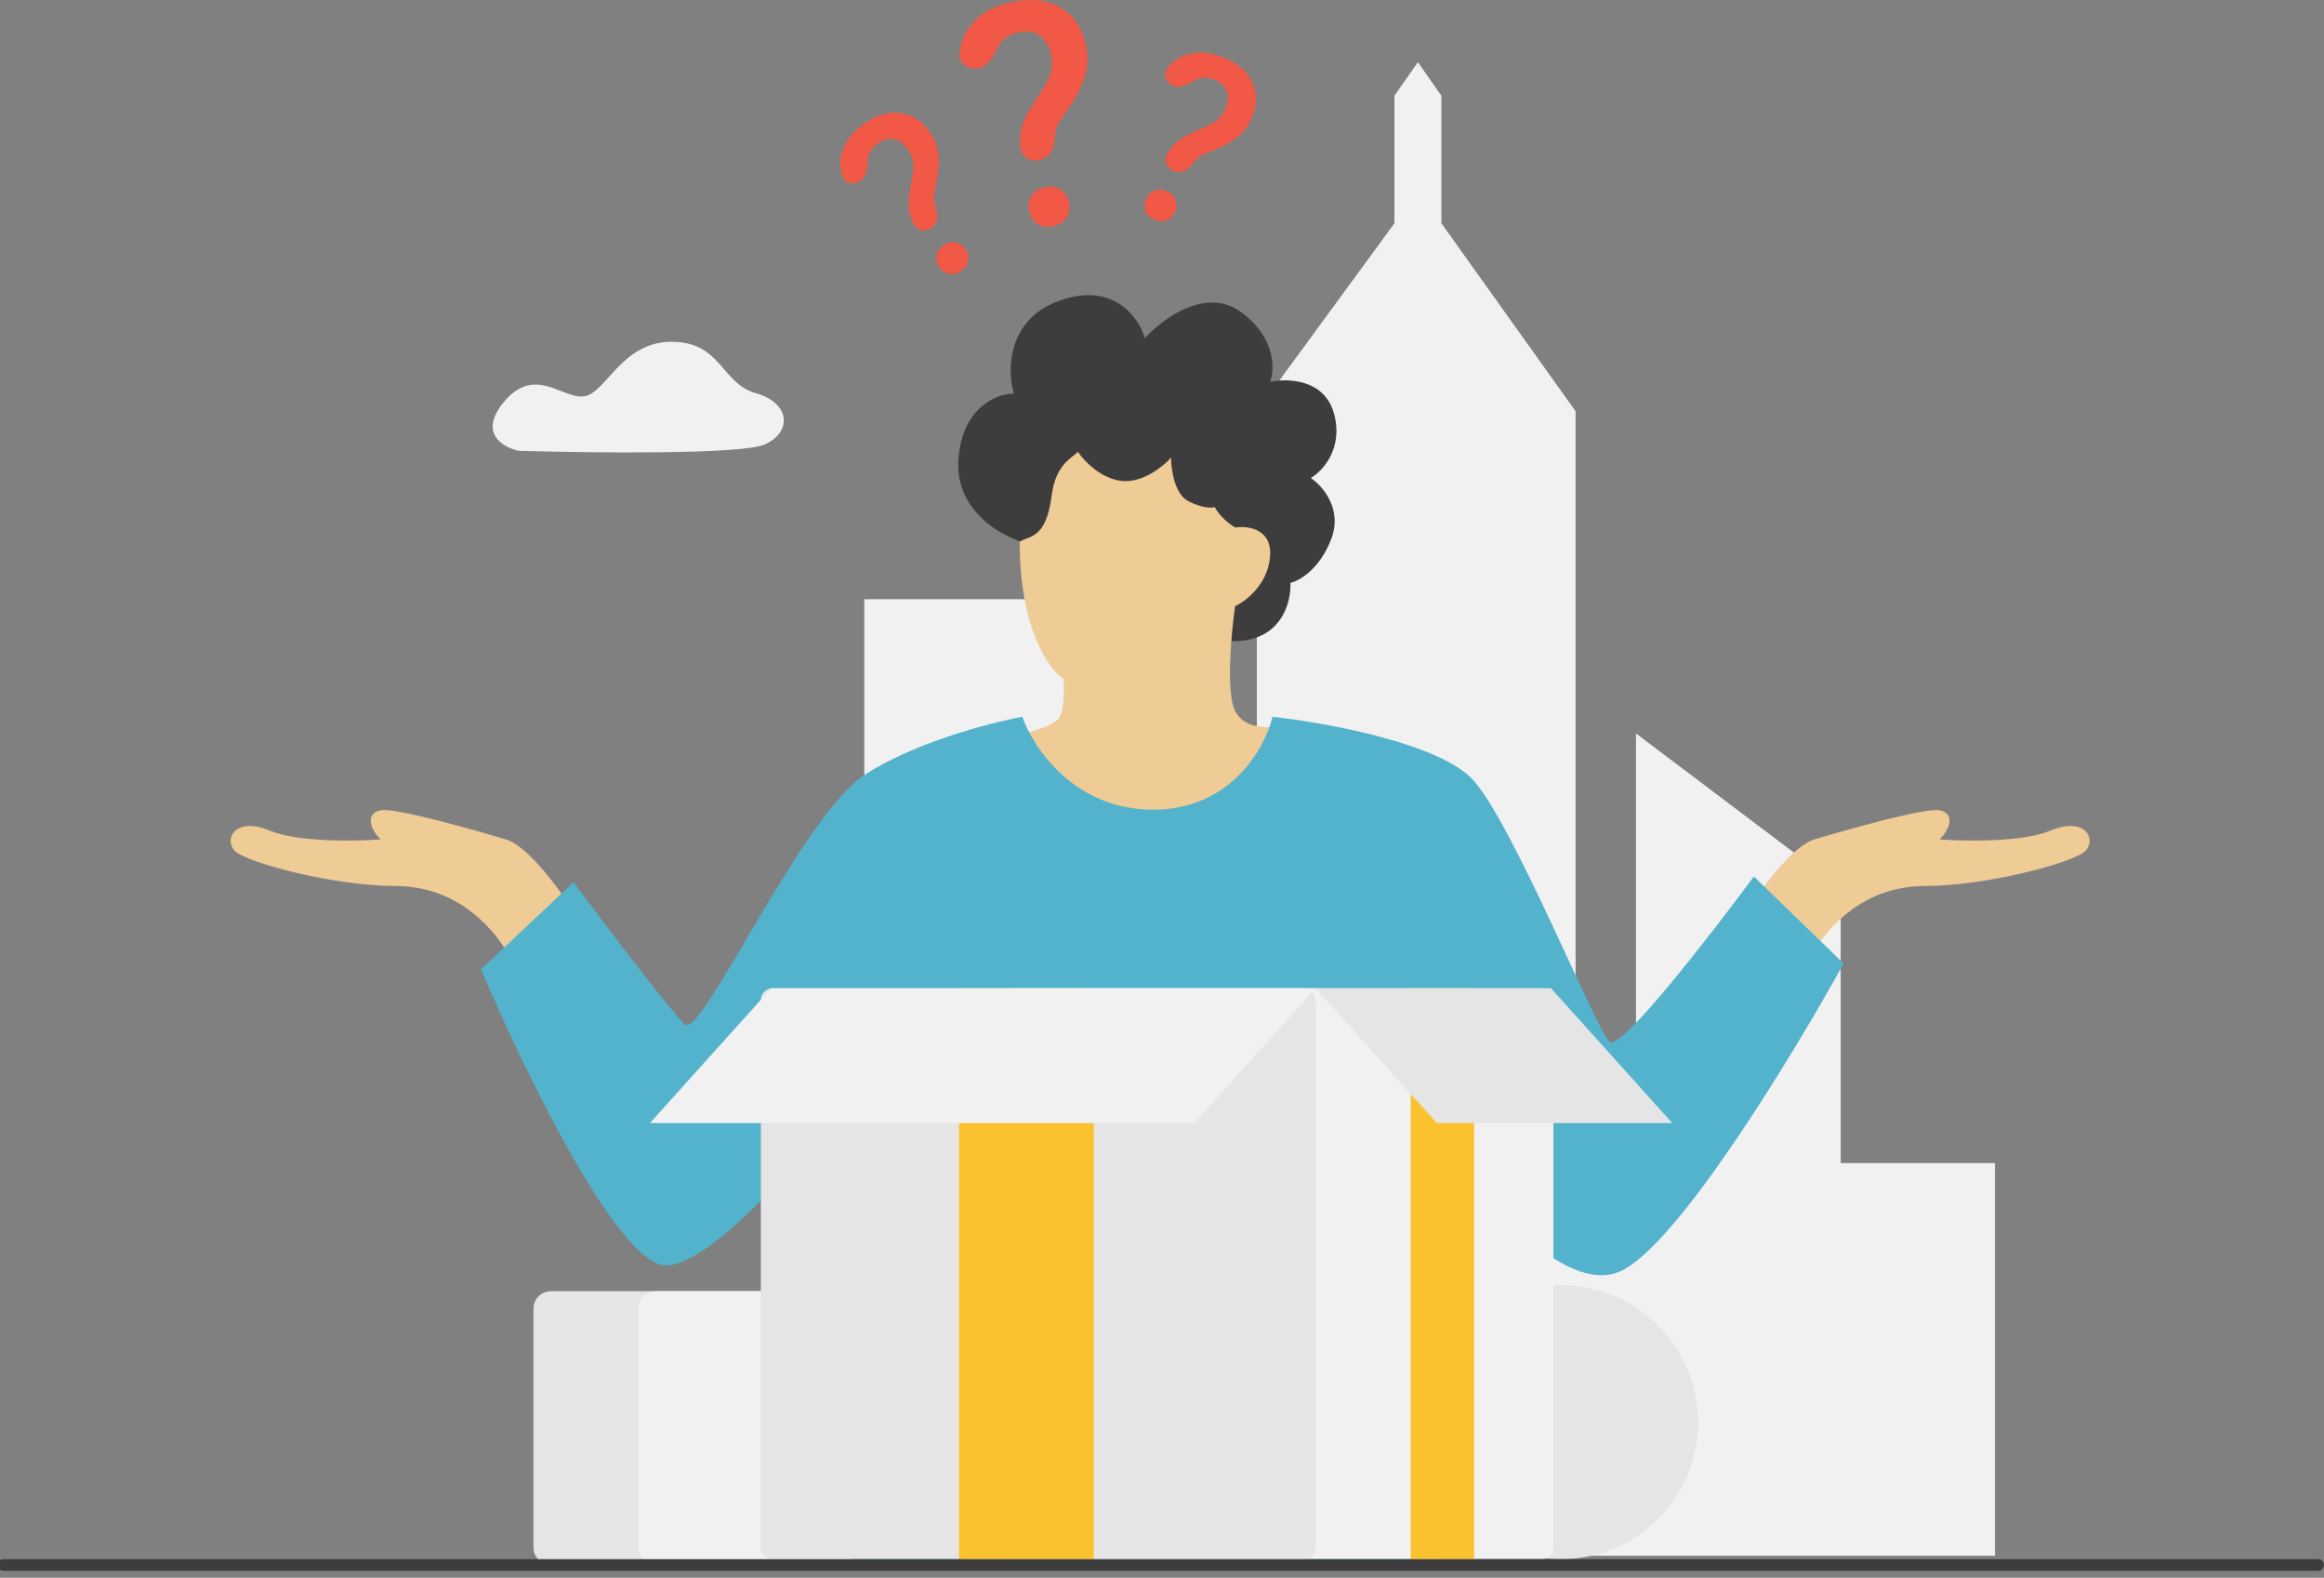 <svg width="277" height="188" viewBox="0 0 277 188" fill="none" xmlns="http://www.w3.org/2000/svg">
<rect x="0" y="0" width="277" height="188" fill="#808080" stroke="none"/>
<path d="M219.39 138.587H237.786V185.379H103.015V107.392V71.399H141.807V121.39H149.805V49.002L166.202 26.606V11.409L169.001 7.41L171.801 11.409V26.606L187.798 49.002V140.987H194.996V87.395L219.39 105.793V138.587Z" fill="#F1F1F1"/>
<path d="M63.581 155.935C63.581 154.785 64.514 153.852 65.664 153.852H101.754C102.904 153.852 103.836 154.785 103.836 155.935V184.391C103.836 185.54 102.904 186.473 101.754 186.473H65.664C64.514 186.473 63.581 185.54 63.581 184.391V155.935ZM202.39 169.469C202.39 178.477 195.088 185.779 186.08 185.779C177.072 185.779 169.771 178.477 169.771 169.469C169.771 160.461 177.072 153.159 186.08 153.159C195.088 153.159 202.39 160.461 202.39 169.469Z" fill="#E5E5E5"/>
<path d="M76.074 155.935C76.074 154.785 77.007 153.852 78.156 153.852H114.247C115.396 153.852 116.329 154.785 116.329 155.935V184.391C116.329 185.54 115.396 186.473 114.247 186.473H78.156C77.007 186.473 76.074 185.54 76.074 184.391V155.935Z" fill="#F1F1F1"/>
<path d="M114.247 54.528C113.691 60.635 119.104 63.781 121.881 64.591C127.549 68.409 140.412 76.112 146.52 76.39C152.627 76.668 153.922 71.879 153.807 69.45C154.849 69.219 157.277 67.853 158.666 64.245C160.053 60.635 157.624 57.882 156.236 56.957C157.624 56.147 160.123 53.487 159.013 49.323C157.902 45.158 153.46 45.043 151.378 45.506C151.957 44.002 152.072 40.231 147.908 37.177C143.744 34.123 138.538 37.986 136.456 40.3C135.762 37.871 132.777 33.568 126.392 35.788C120.007 38.009 120.031 44.117 120.84 46.894C118.874 46.894 114.802 48.42 114.247 54.528Z" fill="#3E3D3D"/>
<path d="M60.285 100.017C63.061 100.85 66.994 106.379 68.613 109.04L64.102 115.634C63.408 115.749 61.673 115.425 60.285 113.204C58.55 110.428 54.385 105.57 47.098 105.57C39.81 105.57 29.4 102.794 28.012 101.406C26.624 100.017 28.012 97.241 32.176 98.977C35.507 100.365 42.355 100.249 45.363 100.017C43.975 98.63 43.628 96.895 45.363 96.548C47.098 96.2 56.815 98.977 60.285 100.017ZM216.272 100.017C213.495 100.85 209.563 106.379 207.943 109.04L212.454 115.634C213.148 115.749 214.883 115.425 216.272 113.204C218.006 110.428 222.171 105.57 229.459 105.57C236.746 105.57 247.156 102.794 248.545 101.406C249.933 100.017 248.545 97.241 244.381 98.977C241.049 100.365 234.201 100.249 231.193 100.017C232.581 98.63 232.928 96.895 231.193 96.548C229.459 96.2 219.741 98.977 216.272 100.017ZM126.045 85.76C125.212 86.593 122.691 87.263 121.534 87.495C120.84 90.734 119.591 97.351 120.146 97.906C120.84 98.6 130.557 103.458 131.945 104.499C133.055 105.332 143.512 104.152 148.602 103.458L152.766 86.454C151.378 86.801 148.324 86.939 147.214 84.719C146.104 82.498 146.751 75.465 147.214 72.226C148.486 71.648 151.101 69.658 151.378 66.327C151.656 62.995 148.718 62.625 147.214 62.856C145.826 62.023 145.016 60.89 144.784 60.428C144.438 60.543 143.327 60.566 141.662 59.733C139.996 58.901 139.579 55.916 139.579 54.528C138.654 55.569 136.179 57.582 133.68 57.304C131.182 57.026 129.169 54.875 128.475 53.834C127.896 54.528 125.828 55.222 125.352 59.039C124.657 64.592 122.344 63.782 121.534 64.592C121.534 74.863 125.005 79.745 126.74 80.902C126.855 82.174 126.878 84.927 126.045 85.76Z" fill="#EFCB96"/>
<path d="M103.042 128.643C104.339 138.88 102.502 171.641 101.422 186.743H172.089C169.756 173.74 171.117 147.433 172.089 135.906C176.303 142.361 186.417 154.511 193.16 151.467C199.903 148.424 213.691 125.761 219.741 114.809L209.044 104.434C203.857 111.466 193.16 125.253 191.863 124.147C190.243 122.764 180.517 98.555 175.655 93.021C171.765 88.595 158.042 86.105 151.667 85.413C150.802 89.102 146.74 96.479 137.404 96.479C128.068 96.479 123.14 89.102 121.844 85.413C118.062 86.105 109.007 88.456 103.042 92.33C95.586 97.172 83.593 123.801 81.647 122.071C80.091 120.688 72.139 110.198 68.357 105.125L57.335 115.501C62.306 127.259 73.673 150.776 79.378 150.776C85.084 150.776 97.532 136.02 103.042 128.643Z" fill="#53B3CC"/>
<path fill-rule="evenodd" clip-rule="evenodd" d="M103.141 119.028L103.834 129.439L102.449 129.531L101.756 119.12L103.141 119.028ZM173.586 123.985L172.544 137.52L171.16 137.413L172.202 123.879L173.586 123.985Z" fill="#46A4BC"/>
<path d="M119.028 119.151C119.028 118.384 119.649 117.762 120.416 117.762H183.766C184.534 117.762 185.155 118.384 185.155 119.151V184.391C185.155 185.157 184.534 185.778 183.766 185.778H120.416C119.649 185.778 119.028 185.157 119.028 184.391V119.151Z" fill="#F1F1F1"/>
<path d="M90.688 119.151C90.688 118.384 91.309 117.762 92.076 117.762H155.427C156.193 117.762 156.814 118.384 156.814 119.151V184.391C156.814 185.157 156.193 185.778 155.427 185.778H92.076C91.309 185.778 90.688 185.157 90.688 184.391V119.151Z" fill="#E5E5E5"/>
<path d="M114.305 117.762H130.364V185.778H114.305V117.762ZM168.15 117.762H175.708V185.778H168.15V117.762Z" fill="#FAC22F"/>
<path d="M171.268 133.822L156.815 117.762H184.872L199.325 133.822H171.268Z" fill="#E5E5E5"/>
<path d="M142.361 133.822L156.815 117.762H91.916L77.463 133.822H142.361ZM59.983 47.985C57.013 51.653 59.983 53.335 61.84 53.717C70.503 53.972 88.497 54.176 91.17 52.952C94.511 51.424 94.14 47.985 90.056 46.838C85.972 45.691 85.972 40.724 80.032 40.724C74.092 40.724 72.235 46.838 69.636 47.22C67.037 47.603 63.696 43.399 59.983 47.985Z" fill="#F1F1F1"/>
<path d="M123.85 19.096C122.75 19.309 121.657 18.589 121.596 17.47C121.556 16.754 121.59 16.121 121.699 15.571C121.9 14.553 122.456 13.374 123.367 12.033C124.287 10.678 124.851 9.732 125.062 9.196C125.386 8.378 125.466 7.544 125.302 6.696C125.085 5.573 124.646 4.772 123.987 4.292C123.336 3.799 122.488 3.653 121.442 3.855C120.442 4.048 119.691 4.497 119.188 5.202C119.091 5.337 119.008 5.478 118.937 5.625C118.424 6.694 117.791 7.907 116.627 8.132C115.455 8.358 114.275 7.574 114.375 6.383C114.478 5.168 114.892 4.081 115.62 3.122C116.766 1.624 118.472 0.656 120.739 0.218C123.076 -0.234 125.013 0.023 126.55 0.99C128.1 1.954 129.086 3.53 129.509 5.716C129.884 7.663 129.372 9.751 127.969 11.98L126.244 14.563C125.899 15.168 125.706 15.889 125.666 16.723C125.612 17.832 124.941 18.885 123.85 19.096ZM122.639 25.111C122.502 24.406 122.609 23.797 122.955 23.284C123.3 22.759 123.838 22.425 124.571 22.284C125.315 22.14 125.945 22.253 126.463 22.624C126.98 22.983 127.303 23.503 127.435 24.184C127.561 24.841 127.459 25.431 127.125 25.954C126.792 26.477 126.242 26.812 125.475 26.96C124.707 27.109 124.072 27.003 123.568 26.641C123.076 26.278 122.766 25.768 122.639 25.111ZM111.003 27.18C110.284 27.664 109.288 27.483 108.906 26.705C108.662 26.208 108.494 25.747 108.405 25.323C108.241 24.538 108.279 23.53 108.521 22.301C108.766 21.058 108.881 20.214 108.868 19.769C108.851 19.089 108.656 18.471 108.283 17.918C107.788 17.184 107.234 16.747 106.619 16.605C106.007 16.451 105.36 16.604 104.676 17.064C104.024 17.505 103.625 18.051 103.48 18.705C103.452 18.83 103.435 18.956 103.43 19.082C103.388 19.997 103.305 21.052 102.545 21.564C101.779 22.081 100.702 21.879 100.413 21.002C100.119 20.106 100.085 19.207 100.312 18.305C100.674 16.892 101.594 15.687 103.075 14.689C104.601 13.66 106.058 13.257 107.444 13.48C108.838 13.697 110.016 14.52 110.979 15.947C111.836 17.218 112.103 18.859 111.78 20.87L111.334 23.23C111.272 23.765 111.353 24.336 111.577 24.942C111.874 25.747 111.715 26.7 111.003 27.18ZM111.962 31.826C111.651 31.366 111.541 30.901 111.633 30.431C111.72 29.953 112.002 29.552 112.48 29.23C112.966 28.902 113.449 28.792 113.93 28.899C114.406 28.998 114.793 29.27 115.093 29.715C115.382 30.144 115.487 30.595 115.408 31.068C115.33 31.541 115.04 31.946 114.539 32.284C114.038 32.622 113.553 32.738 113.085 32.634C112.625 32.525 112.251 32.255 111.962 31.826ZM139.885 20.391C139.082 20.065 138.676 19.138 139.108 18.387C139.385 17.906 139.674 17.51 139.975 17.2C140.535 16.625 141.392 16.094 142.548 15.609C143.715 15.118 144.479 14.743 144.842 14.484C145.397 14.09 145.8 13.583 146.051 12.964C146.383 12.145 146.437 11.441 146.212 10.852C145.998 10.258 145.51 9.806 144.746 9.496C144.017 9.2 143.34 9.174 142.718 9.419C142.598 9.466 142.484 9.522 142.376 9.587C141.594 10.064 140.673 10.584 139.823 10.239C138.967 9.892 138.533 8.886 139.1 8.157C139.678 7.412 140.406 6.882 141.281 6.567C142.655 6.079 144.169 6.17 145.823 6.841C147.528 7.533 148.676 8.517 149.265 9.791C149.863 11.069 149.839 12.506 149.191 14.101C148.615 15.522 147.403 16.66 145.554 17.514L143.347 18.461C142.868 18.708 142.44 19.094 142.061 19.618C141.559 20.314 140.68 20.714 139.885 20.391ZM136.565 23.78C136.773 23.266 137.098 22.915 137.54 22.729C137.984 22.534 138.474 22.544 139.008 22.761C139.552 22.982 139.913 23.321 140.092 23.78C140.275 24.23 140.265 24.703 140.064 25.2C139.869 25.679 139.554 26.018 139.118 26.217C138.682 26.416 138.183 26.401 137.624 26.174C137.063 25.947 136.697 25.61 136.522 25.164C136.356 24.721 136.37 24.259 136.565 23.78Z" fill="#F15846"/>
<path fill-rule="evenodd" clip-rule="evenodd" d="M-0.271 186.473C-0.271 186.09 0.04 185.779 0.424 185.779H276.306C276.689 185.779 277 186.09 277 186.473C277 186.856 276.689 187.167 276.306 187.167H0.424C0.04 187.167 -0.271 186.856 -0.271 186.473Z" fill="#3E3D3D"/>
</svg>
